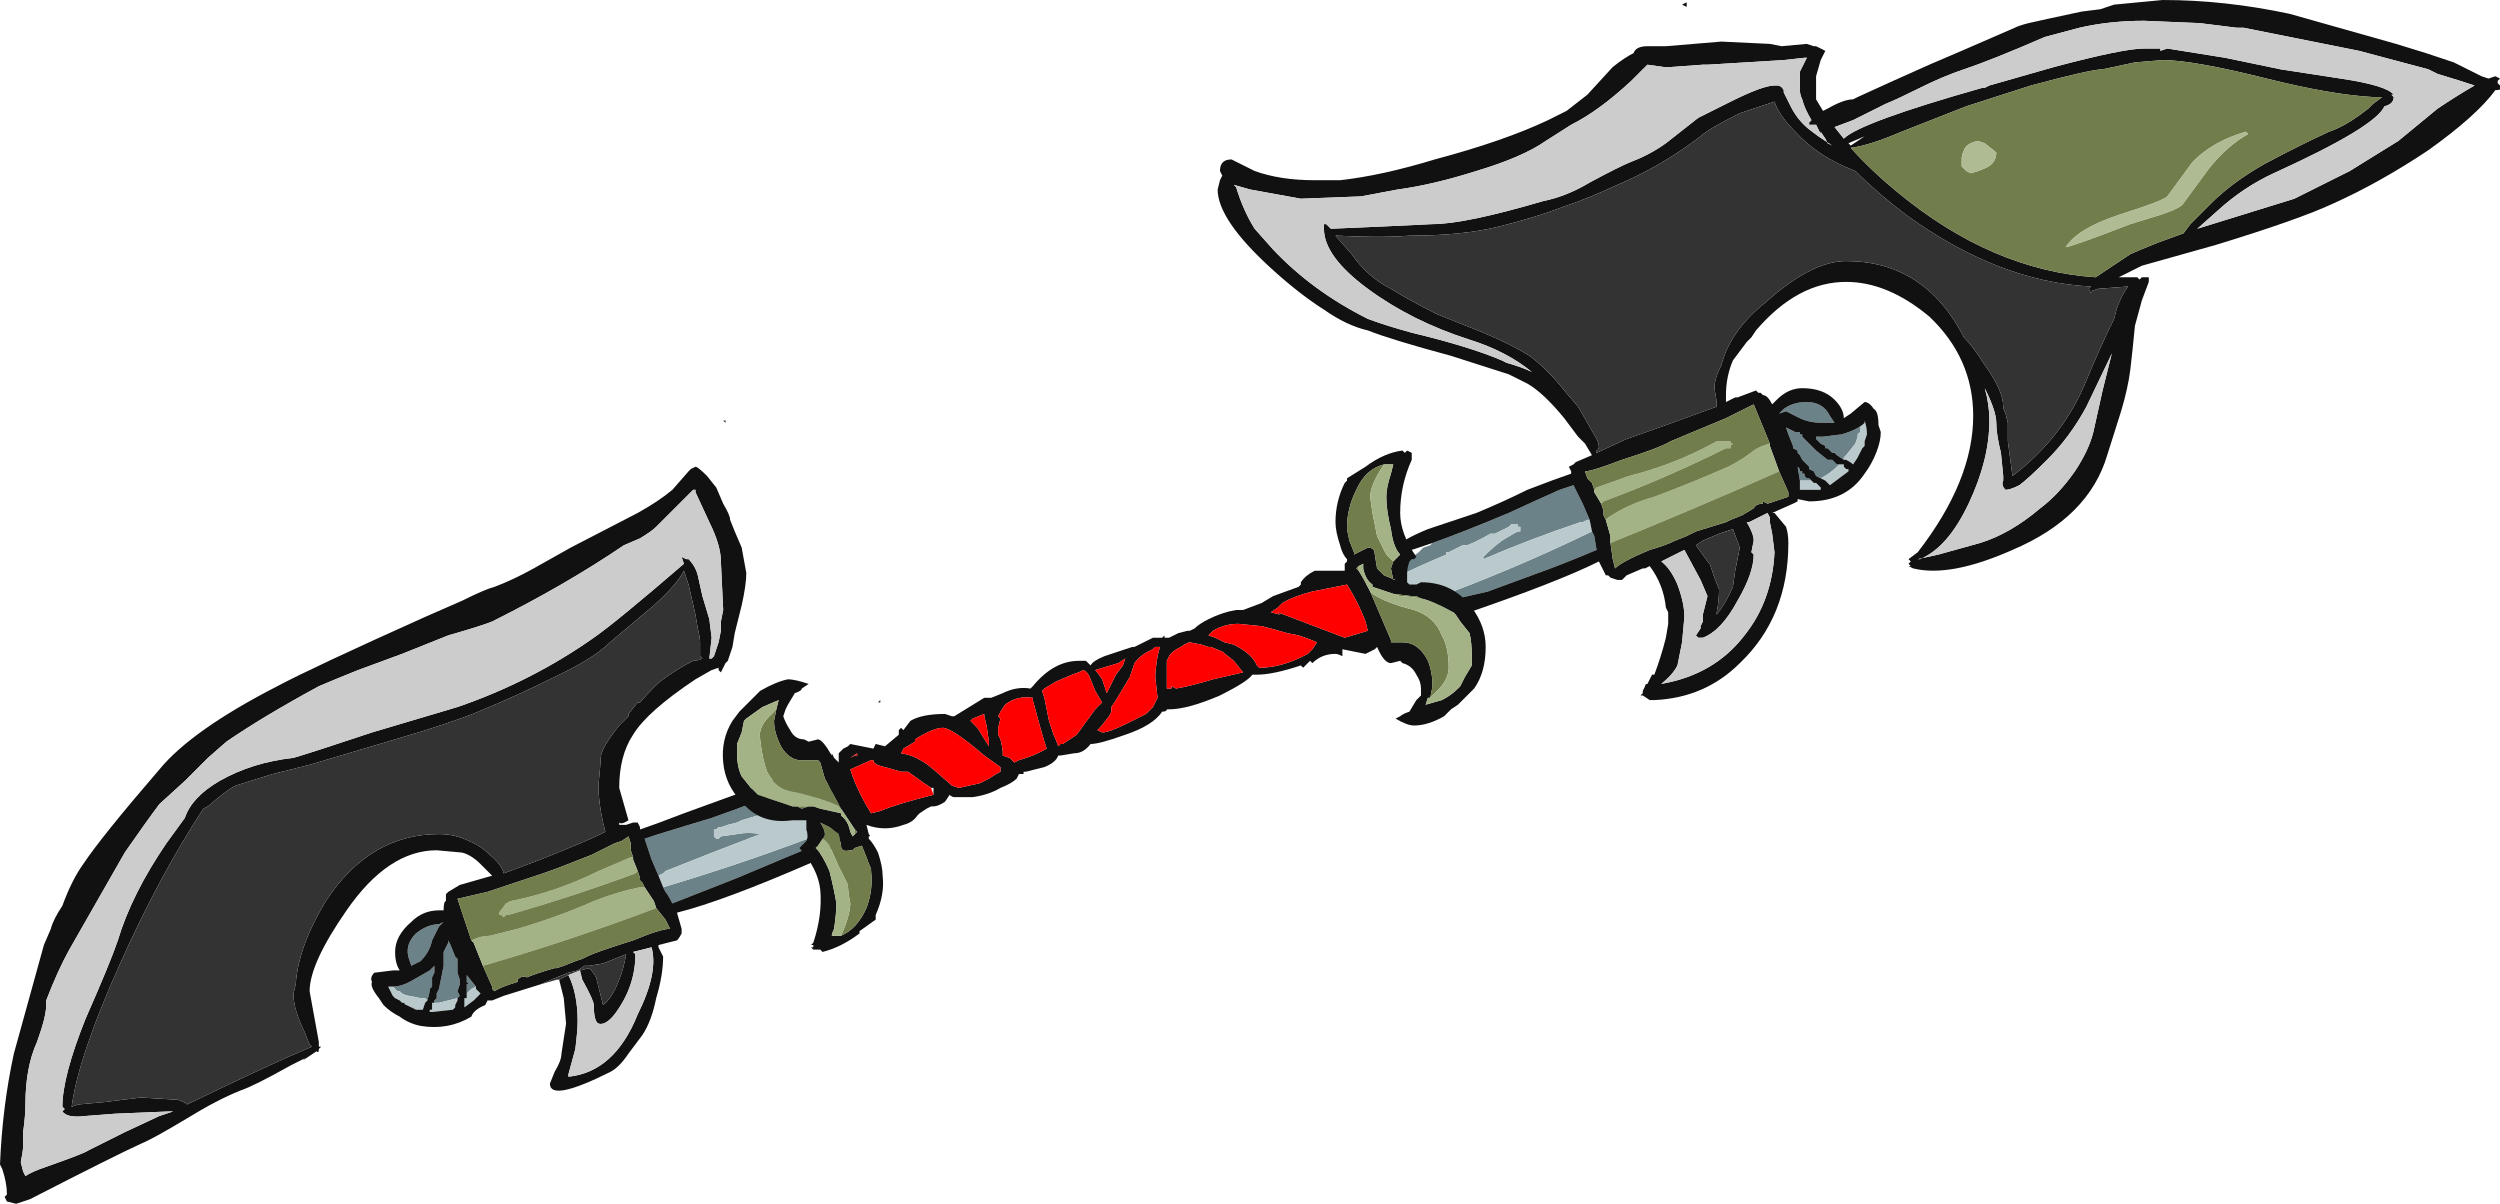 <?xml version="1.0" encoding="UTF-8" standalone="no"?>
<svg xmlns:ffdec="https://www.free-decompiler.com/flash" xmlns:xlink="http://www.w3.org/1999/xlink" ffdec:objectType="frame" height="182.35px" width="378.7px" xmlns="http://www.w3.org/2000/svg">
  <g transform="matrix(1.0, 0.0, 0.0, 1.0, 229.95, 80.85)">
    <use ffdec:characterId="457" height="26.05" transform="matrix(7.0, 0.0, 0.0, 7.0, -229.95, -80.85)" width="54.1" xlink:href="#shape0"/>
  </g>
  <defs>
    <g id="shape0" transform="matrix(1.0, 0.0, 0.0, 1.0, 32.85, 11.55)">
      <path d="M-1.3 1.65 L-1.75 1.85 -1.85 1.8 -1.95 1.8 -2.0 1.75 -2.0 1.7 -2.05 1.65 -2.1 1.65 -2.1 1.6 -2.15 1.55 -1.95 1.45 Q-0.15 0.8 1.6 -0.05 L1.65 0.05 1.7 0.35 Q1.0 0.65 0.3 0.9 L-0.65 1.25 -1.3 1.4 -1.35 1.45 -1.35 1.5 -1.3 1.65 M-2.45 1.3 L-2.5 1.25 -2.55 1.25 -2.55 1.2 -2.6 1.15 -2.55 1.2 -2.4 1.2 -2.4 1.25 -2.35 1.25 -2.45 1.3 M-2.65 0.95 L-2.65 0.85 -2.55 0.7 -2.4 0.6 -2.15 0.4 -2.05 0.3 -1.9 0.25 -1.85 0.2 Q-1.15 -0.05 -0.2 -0.45 0.45 -0.75 0.9 -0.95 L1.2 -1.05 1.4 -0.65 1.55 -0.3 1.5 -0.3 1.4 -0.25 1.35 -0.25 Q0.3 0.1 -0.75 0.55 L-0.75 0.5 Q-0.55 0.3 -0.35 0.15 L-0.1 0.0 0.0 -0.05 0.05 -0.05 0.05 -0.15 0.0 -0.15 0.0 -0.2 -0.15 -0.2 -0.2 -0.15 -0.5 0.0 -0.6 0.0 Q-0.85 0.15 -1.1 0.25 L-1.2 0.25 -1.5 0.4 -1.55 0.4 -1.55 0.45 Q-2.15 0.7 -2.65 0.95 M5.65 -2.6 L5.75 -2.7 Q5.95 -2.85 6.25 -2.85 6.6 -2.85 6.75 -2.55 L6.85 -2.4 6.6 -2.4 Q6.3 -2.4 6.1 -2.5 L5.8 -2.65 5.65 -2.6 M7.5 -2.4 L7.4 -2.35 7.4 -2.2 7.35 -2.15 7.35 -2.1 7.3 -1.95 7.1 -1.7 7.05 -1.65 7.05 -1.6 6.9 -1.7 6.85 -1.75 6.8 -1.75 6.7 -1.85 6.65 -1.85 6.65 -1.9 6.55 -1.95 6.45 -2.05 6.45 -2.1 6.6 -2.1 7.0 -2.15 Q7.35 -2.25 7.5 -2.4 M7.35 -1.65 L7.4 -1.7 7.4 -1.75 7.45 -1.85 7.5 -1.9 7.45 -1.85 7.35 -1.65 M6.55 -1.2 L6.45 -1.25 6.4 -1.35 6.3 -1.4 6.3 -1.45 6.15 -1.6 6.1 -1.7 6.05 -1.75 6.05 -1.8 5.95 -1.85 5.95 -1.9 5.85 -2.15 5.8 -2.3 6.0 -2.2 6.1 -2.2 6.1 -2.15 6.15 -2.15 6.15 -2.1 6.45 -1.8 6.7 -1.6 6.8 -1.6 6.9 -1.5 7.0 -1.5 6.95 -1.5 6.9 -1.45 Q6.75 -1.3 6.55 -1.2 M6.4 -1.1 L6.35 -1.15 6.1 -1.15 6.05 -1.45 6.1 -1.4 6.1 -1.35 6.15 -1.35 6.15 -1.3 6.2 -1.3 6.2 -1.25 6.25 -1.2 6.3 -1.2 6.4 -1.1 M-15.75 5.5 L-15.75 5.55 -15.55 5.45 -14.95 5.45 Q-14.85 5.45 -14.75 5.5 L-14.7 5.5 -14.65 5.55 -15.85 5.9 -15.9 5.9 -16.25 6.0 -16.3 6.05 -16.8 6.2 -16.9 6.25 -17.1 6.3 -17.25 6.35 -17.3 6.35 -17.35 6.4 -17.4 6.4 -17.4 6.55 -17.35 6.6 -17.3 6.6 -17.25 6.55 -16.9 6.5 Q-16.65 6.45 -16.4 6.5 -17.45 6.9 -18.45 7.3 L-18.5 7.35 -18.6 7.4 -18.75 7.05 -18.9 6.6 -18.6 6.5 -17.45 6.15 Q-16.45 5.8 -15.75 5.5 M-14.6 5.75 L-14.6 5.95 -14.7 6.0 -14.7 5.85 -14.65 5.85 -14.65 5.8 -14.6 5.8 -14.6 5.75 M-14.65 6.3 L-14.65 6.65 -14.7 6.7 -14.75 6.8 -15.2 6.95 Q-15.2 6.85 -15.25 6.8 L-15.3 6.75 -15.35 6.8 -15.95 7.05 -16.9 7.45 -18.3 8.0 Q-18.4 7.8 -18.45 7.75 L-18.5 7.65 Q-16.65 7.1 -14.85 6.4 L-14.65 6.3 M-18.2 8.2 L-18.2 8.2 M-23.45 10.15 L-23.45 10.1 -23.4 10.05 -23.4 9.95 -23.35 9.85 -23.25 9.35 -23.25 9.05 -23.15 8.85 -23.15 8.8 -23.1 8.9 -23.0 9.15 -22.95 9.2 -22.95 9.5 -22.9 9.65 -22.9 9.75 -22.95 9.9 -22.9 10.0 -22.95 10.05 -23.35 10.15 -23.45 10.15 M-22.75 9.95 L-22.75 9.75 -22.7 9.75 -22.75 9.7 -22.75 9.55 -22.55 9.8 -22.65 9.85 -22.75 9.95 M-23.35 8.5 L-23.5 8.8 Q-23.55 9.05 -23.75 9.25 -23.85 9.3 -23.95 9.35 L-24.0 9.2 Q-24.1 8.9 -23.85 8.65 -23.6 8.45 -23.35 8.45 L-23.25 8.4 -23.35 8.5 M-24.35 9.8 Q-24.15 9.8 -23.9 9.65 L-23.55 9.45 -23.45 9.35 -23.45 9.5 -23.5 9.6 -23.5 9.8 -23.55 9.85 -23.55 9.9 -23.6 10.1 -23.65 10.05 -23.75 10.05 -24.0 10.0 Q-24.05 10.0 -24.15 9.95 L-24.2 9.9 -24.25 9.9 -24.35 9.8 M-23.85 10.3 L-24.05 10.2 Q-24.1 10.2 -24.1 10.15 L-24.05 10.2 -23.95 10.25 -23.9 10.25 -23.85 10.3 M1.75 0.6 L1.75 0.6" fill="#6b8288" fill-rule="evenodd" stroke="none"/>
      <path d="M-2.15 1.55 L-2.15 1.35 -2.35 1.35 -2.45 1.3 -2.35 1.25 -2.4 1.25 -2.4 1.2 -2.55 1.2 -2.6 1.15 -2.65 1.1 -2.65 0.95 Q-2.15 0.7 -1.55 0.45 L-1.55 0.4 -1.5 0.4 -1.2 0.25 -1.1 0.25 Q-0.85 0.15 -0.6 0.0 L-0.5 0.0 -0.2 -0.15 -0.15 -0.2 0.0 -0.2 0.0 -0.15 0.05 -0.15 0.05 -0.05 0.0 -0.05 -0.1 0.0 -0.35 0.15 Q-0.55 0.3 -0.75 0.5 L-0.75 0.55 Q0.3 0.1 1.35 -0.25 L1.4 -0.25 1.5 -0.3 1.55 -0.3 1.6 -0.05 Q-0.15 0.8 -1.95 1.45 L-2.15 1.55 M7.05 -1.6 L7.05 -1.65 7.1 -1.7 7.3 -1.95 7.35 -2.1 7.35 -2.15 7.4 -2.2 7.4 -2.35 7.5 -2.4 7.5 -2.45 Q7.55 -2.3 7.55 -2.15 L7.5 -2.0 7.5 -1.9 7.45 -1.85 7.4 -1.75 7.4 -1.7 7.35 -1.65 7.25 -1.5 Q7.2 -1.55 7.1 -1.6 L7.05 -1.6 M6.55 -1.2 Q6.75 -1.3 6.9 -1.45 L6.95 -1.5 7.0 -1.5 7.05 -1.5 7.05 -1.45 7.1 -1.4 7.15 -1.4 7.15 -1.35 Q6.95 -1.2 6.75 -1.05 L6.65 -1.15 6.55 -1.2 M6.4 -1.1 L6.45 -1.1 6.55 -1.0 6.55 -0.95 6.1 -0.95 6.1 -1.15 6.35 -1.15 6.4 -1.1 M-14.65 5.55 L-14.65 5.6 -14.6 5.65 -14.6 5.75 -14.6 5.8 -14.65 5.8 -14.65 5.85 -14.7 5.85 -14.7 6.0 -14.6 5.95 -14.65 6.05 -14.7 6.1 -14.75 6.2 -14.65 6.3 -14.85 6.4 Q-16.65 7.1 -18.5 7.65 L-18.6 7.4 -18.5 7.35 -18.45 7.3 Q-17.45 6.9 -16.4 6.5 -16.65 6.45 -16.9 6.5 L-17.25 6.55 -17.3 6.6 -17.35 6.6 -17.4 6.55 -17.4 6.4 -17.35 6.4 -17.3 6.35 -17.25 6.35 -17.1 6.3 -16.9 6.25 -16.8 6.2 -16.3 6.05 -16.25 6.0 -15.9 5.9 -15.85 5.9 -14.65 5.55 M-22.95 10.05 L-22.95 10.1 -23.0 10.2 -23.0 10.25 -23.05 10.3 -23.5 10.35 -23.55 10.35 -23.55 10.3 -23.5 10.3 -23.5 10.15 -23.45 10.15 -23.35 10.15 -22.95 10.05 M-22.55 9.8 L-22.55 9.85 -22.45 9.95 -22.6 10.1 -22.8 10.25 -22.8 10.05 -22.75 10.05 -22.75 9.95 -22.65 9.85 -22.55 9.8 M-23.6 10.1 L-23.65 10.15 -23.7 10.3 -23.85 10.3 -23.9 10.25 -23.95 10.25 -24.05 10.2 -24.1 10.15 -24.15 10.15 -24.2 10.1 -24.3 10.05 -24.35 10.0 -24.45 9.8 -24.35 9.8 -24.25 9.9 -24.2 9.9 -24.15 9.95 Q-24.05 10.0 -24.0 10.0 L-23.75 10.05 -23.65 10.05 -23.6 10.1" fill="#bacacc" fill-rule="evenodd" stroke="none"/>
      <path d="M-1.85 0.2 L-2.3 0.35 Q-2.4 0.35 -2.45 0.3 L-2.5 0.3 -2.55 0.25 Q-2.55 0.15 -1.95 -0.1 L-0.9 -0.45 Q-0.3 -0.7 0.2 -0.95 0.85 -1.2 1.15 -1.3 L1.15 -1.35 1.1 -1.45 1.2 -1.5 1.25 -1.55 1.6 -1.7 1.45 -1.95 1.3 -2.1 1.0 -2.5 Q0.55 -3.05 0.2 -3.25 L-0.2 -3.45 -1.45 -3.85 Q-2.75 -4.2 -3.25 -4.4 -3.7 -4.5 -4.2 -4.85 -4.75 -5.2 -5.35 -5.75 -6.5 -6.8 -6.5 -7.45 L-6.45 -7.65 -6.4 -7.75 -6.45 -7.85 Q-6.45 -8.1 -6.2 -8.1 L-5.7 -7.85 Q-5.15 -7.65 -4.4 -7.65 L-3.85 -7.65 Q-2.95 -7.75 -1.8 -8.1 -0.3 -8.5 0.65 -8.95 0.85 -9.05 1.05 -9.15 L1.5 -9.5 2.05 -10.1 Q2.3 -10.3 2.5 -10.4 2.55 -10.55 2.8 -10.55 L3.2 -10.55 4.4 -10.65 5.45 -10.6 5.7 -10.55 6.25 -10.6 6.4 -10.55 6.45 -10.55 6.65 -10.45 6.55 -10.25 6.45 -9.9 6.45 -9.4 6.6 -9.15 6.7 -9.2 Q7.05 -9.4 7.25 -9.4 L7.35 -9.45 Q8.0 -9.75 8.9 -10.15 L9.6 -10.45 10.75 -10.95 Q10.85 -11.0 11.05 -11.05 L11.5 -11.15 12.2 -11.3 12.6 -11.35 12.9 -11.45 13.95 -11.55 Q15.3 -11.55 16.7 -11.25 L19.0 -10.6 19.65 -10.4 20.25 -10.2 20.85 -9.9 21.0 -9.85 21.15 -9.9 21.25 -9.85 21.2 -9.8 21.2 -9.75 21.25 -9.7 21.25 -9.65 Q21.3 -9.6 21.15 -9.6 20.75 -9.05 19.7 -8.3 18.65 -7.6 17.65 -7.15 16.9 -6.8 15.1 -6.25 L13.5 -5.8 13.0 -5.55 13.4 -5.55 13.45 -5.5 13.5 -5.55 13.65 -5.55 13.65 -5.45 13.5 -5.05 13.35 -4.5 13.3 -4.0 13.25 -3.55 Q13.2 -3.15 13.05 -2.65 L12.75 -1.7 Q12.35 -0.35 10.7 0.35 9.35 0.95 8.55 0.75 L8.45 0.7 8.5 0.7 8.45 0.65 8.5 0.6 8.45 0.55 8.65 0.4 Q9.85 -1.15 9.85 -2.55 9.85 -3.8 8.9 -4.7 8.0 -5.45 7.1 -5.45 6.05 -5.45 5.15 -4.4 L5.05 -4.25 4.95 -4.15 4.65 -3.75 Q4.5 -3.4 4.5 -3.0 L4.5 -2.85 4.7 -2.95 4.75 -2.95 5.15 -3.1 5.2 -3.05 5.25 -3.05 5.3 -3.0 Q5.4 -3.0 5.5 -2.8 L5.6 -2.9 Q5.85 -3.15 6.15 -3.15 6.6 -3.15 6.85 -2.9 7.05 -2.7 7.05 -2.5 L7.2 -2.6 7.5 -2.85 Q7.6 -2.85 7.7 -2.7 7.8 -2.65 7.8 -2.35 L7.85 -2.2 Q7.85 -2.0 7.75 -1.75 7.65 -1.5 7.5 -1.3 7.1 -0.7 6.3 -0.7 L6.05 -0.75 6.05 -0.7 5.95 -0.65 5.5 -0.45 5.55 -0.45 5.8 -0.15 Q5.85 0.0 5.85 0.2 5.85 1.8 4.8 2.8 4.05 3.55 2.95 3.6 L2.85 3.6 2.7 3.5 2.65 3.5 2.7 3.45 2.7 3.4 2.75 3.3 Q2.75 3.25 2.8 3.25 L2.9 3.05 2.95 3.05 Q3.1 2.65 3.2 2.25 L3.25 1.95 3.25 1.7 3.2 1.6 Q3.15 1.1 2.85 0.7 L2.75 0.75 2.7 0.75 2.35 0.9 Q2.3 0.95 2.25 1.0 L2.15 1.0 2.0 0.95 1.95 0.9 1.9 0.9 1.75 0.6 Q0.85 1.05 -1.2 1.75 L-1.3 1.65 -1.35 1.5 -1.35 1.45 -1.3 1.4 -0.65 1.25 0.3 0.9 Q1.0 0.65 1.7 0.35 L1.65 0.05 1.6 -0.05 1.55 -0.3 1.4 -0.65 1.2 -1.05 0.9 -0.95 Q0.45 -0.75 -0.2 -0.45 -1.15 -0.05 -1.85 0.2 M7.25 -8.95 L6.85 -8.8 7.05 -8.55 Q7.4 -8.9 10.05 -9.65 L10.1 -9.65 10.2 -9.7 11.6 -10.1 Q13.1 -10.5 13.55 -10.5 L13.9 -10.5 13.9 -10.45 14.05 -10.5 15.3 -10.3 16.5 -10.05 17.8 -9.85 Q18.8 -9.7 18.95 -9.5 L18.9 -9.5 18.95 -9.45 Q18.95 -9.3 18.75 -9.25 18.55 -8.8 16.35 -7.8 15.7 -7.5 15.15 -7.0 L14.7 -6.6 16.8 -7.25 18.0 -7.85 19.05 -8.5 19.9 -9.2 Q20.35 -9.5 20.7 -9.7 20.4 -9.8 19.9 -9.95 L19.7 -10.05 18.2 -10.45 15.7 -10.95 15.55 -10.95 14.75 -11.05 13.55 -11.1 Q12.8 -11.1 12.15 -10.95 L11.4 -10.75 Q10.25 -10.25 9.65 -10.05 9.2 -9.9 8.7 -9.65 8.2 -9.4 7.95 -9.3 L7.25 -8.95 M6.2 -10.3 L5.75 -10.25 4.1 -10.15 4.0 -10.15 3.3 -10.1 3.15 -10.1 2.8 -10.15 2.45 -9.8 Q1.75 -9.15 1.15 -8.85 L0.6 -8.5 Q0.1 -8.15 -0.9 -7.85 -1.85 -7.55 -2.6 -7.45 L-3.4 -7.3 -4.7 -7.25 -5.8 -7.45 -6.15 -7.55 -6.1 -7.5 Q-5.95 -7.0 -5.7 -6.6 L-5.3 -6.15 Q-4.45 -5.25 -3.25 -4.65 -2.85 -4.5 -2.3 -4.35 -1.05 -4.05 -0.35 -3.75 L-0.25 -3.7 Q0.1 -3.6 0.3 -3.5 -0.25 -3.95 -1.05 -4.2 -2.3 -4.6 -3.25 -5.3 -4.2 -6.0 -4.2 -6.6 L-4.2 -6.7 -4.15 -6.7 -4.05 -6.6 -2.9 -6.65 -1.85 -6.7 Q-1.15 -6.7 0.55 -7.2 1.05 -7.3 1.55 -7.6 2.2 -7.95 2.45 -8.05 2.85 -8.2 3.2 -8.45 L3.9 -9.0 4.6 -9.35 Q5.3 -9.7 5.55 -9.7 L5.6 -9.7 Q5.7 -9.7 5.75 -9.6 L5.75 -9.55 5.9 -9.25 Q6.05 -8.95 6.3 -8.75 L6.5 -8.6 6.8 -8.4 6.7 -8.45 6.65 -8.55 6.55 -8.7 6.55 -8.65 6.45 -8.85 6.3 -8.85 6.3 -8.9 6.35 -8.95 Q6.2 -9.2 6.15 -9.4 6.1 -9.5 6.1 -9.6 L6.1 -10.0 6.25 -10.3 6.2 -10.3 M7.2 -8.4 L7.5 -8.6 7.15 -8.45 7.2 -8.4 M8.2 -7.4 Q10.25 -5.7 12.5 -5.55 L13.25 -6.05 Q13.35 -6.1 13.85 -6.3 L14.4 -6.5 14.55 -6.7 15.0 -7.15 Q15.45 -7.6 16.15 -8.0 16.9 -8.4 17.55 -8.7 17.85 -8.8 18.2 -9.05 L18.4 -9.2 18.5 -9.3 18.7 -9.45 18.5 -9.45 Q17.6 -9.5 16.2 -9.85 14.6 -10.25 13.95 -10.25 L13.35 -10.2 12.65 -10.05 Q12.4 -10.05 11.1 -9.7 L9.7 -9.25 Q8.55 -8.8 8.3 -8.7 7.6 -8.4 7.2 -8.35 7.65 -7.85 8.2 -7.4 M6.0 -8.7 Q5.65 -9.05 5.55 -9.35 L4.8 -9.1 Q4.1 -8.75 3.95 -8.6 3.1 -7.95 2.15 -7.55 1.5 -7.25 1.05 -7.1 0.4 -6.85 -0.4 -6.65 -1.2 -6.45 -2.35 -6.45 -3.0 -6.4 -3.9 -6.45 L-3.95 -6.45 -3.6 -6.05 Q-3.25 -5.55 -2.75 -5.3 -2.35 -5.05 -1.75 -4.75 L-0.75 -4.35 Q-0.15 -4.1 0.25 -3.85 0.65 -3.55 1.0 -3.1 L1.3 -2.75 1.7 -2.05 Q1.8 -1.85 1.7 -1.8 L1.7 -1.75 2.35 -2.05 3.2 -2.35 4.3 -2.75 4.3 -2.85 4.25 -3.15 Q4.25 -3.35 4.4 -3.65 4.6 -4.4 5.35 -5.0 6.35 -5.9 7.1 -5.9 8.8 -5.9 9.65 -4.25 9.85 -4.05 10.1 -3.65 10.5 -3.1 10.5 -2.75 10.5 -2.7 10.55 -2.6 L10.6 -2.4 10.6 -2.0 10.7 -1.25 Q11.75 -2.05 12.25 -3.2 12.6 -4.05 12.9 -4.65 L12.95 -4.85 Q13.05 -5.15 13.2 -5.35 L12.55 -5.3 12.4 -5.25 12.4 -5.2 12.35 -5.3 12.4 -5.35 Q10.4 -5.45 8.4 -6.9 7.8 -7.35 7.3 -7.85 6.5 -8.15 6.0 -8.7 M3.65 -11.5 L3.65 -11.4 3.55 -11.45 3.65 -11.5 M1.65 -0.95 L1.65 -0.9 1.8 -0.65 1.85 -0.5 1.85 -0.4 1.9 -0.3 2.0 0.05 2.0 0.2 2.05 0.55 2.1 0.75 Q2.25 0.6 2.85 0.35 3.2 0.25 3.4 0.15 L3.65 0.05 3.85 -0.05 4.5 -0.25 4.6 -0.3 4.85 -0.4 5.1 -0.55 Q5.15 -0.65 5.3 -0.65 L5.3 -0.7 5.4 -0.65 5.85 -0.8 5.85 -0.9 5.65 -1.35 5.45 -1.9 5.45 -1.95 5.1 -2.8 4.5 -2.5 3.3 -2.0 Q3.05 -1.85 2.25 -1.6 1.6 -1.35 1.45 -1.35 L1.5 -1.2 1.6 -1.1 1.65 -0.95 M5.65 -2.6 L5.8 -2.65 6.1 -2.5 Q6.3 -2.4 6.6 -2.4 L6.85 -2.4 6.75 -2.55 Q6.6 -2.85 6.25 -2.85 5.95 -2.85 5.75 -2.7 L5.65 -2.6 M4.65 -0.1 L4.35 0.0 4.0 0.15 3.85 0.25 4.1 0.6 4.15 0.65 4.25 0.95 4.35 1.2 Q4.35 1.45 4.3 1.7 L4.3 1.75 Q4.5 1.5 4.65 1.15 L4.7 0.8 4.8 0.3 4.65 -0.1 M4.95 -0.25 Q5.1 0.0 5.1 0.15 L5.05 0.4 5.1 0.45 Q5.1 0.85 4.75 1.45 4.4 2.1 4.0 2.25 L3.9 2.25 3.85 2.2 3.95 2.05 3.95 2.0 4.0 1.9 4.0 1.75 4.1 1.35 3.95 1.0 3.6 0.35 3.1 0.6 Q3.3 0.75 3.45 1.1 3.6 1.5 3.6 1.8 L3.55 2.35 3.45 2.85 Q3.35 3.05 3.1 3.25 4.25 3.05 4.9 2.2 5.5 1.45 5.55 0.4 L5.5 0.0 5.45 -0.25 5.45 -0.35 5.4 -0.45 5.0 -0.25 4.95 -0.25 M7.05 -1.6 L7.1 -1.6 Q7.2 -1.55 7.25 -1.5 L7.35 -1.65 7.45 -1.85 7.5 -1.9 7.5 -2.0 7.55 -2.15 Q7.55 -2.3 7.5 -2.45 L7.5 -2.4 Q7.35 -2.25 7.0 -2.15 L6.6 -2.1 6.45 -2.1 6.45 -2.05 6.55 -1.95 6.65 -1.9 6.65 -1.85 6.7 -1.85 6.8 -1.75 6.85 -1.75 6.9 -1.7 7.05 -1.6 M7.0 -1.5 L6.9 -1.5 6.8 -1.6 6.7 -1.6 6.45 -1.8 6.15 -2.1 6.15 -2.15 6.1 -2.15 6.1 -2.2 6.0 -2.2 5.8 -2.3 5.85 -2.15 5.95 -1.9 5.95 -1.85 6.05 -1.8 6.05 -1.75 6.1 -1.7 6.15 -1.6 6.3 -1.45 6.3 -1.4 6.4 -1.35 6.45 -1.25 6.55 -1.2 6.65 -1.15 6.75 -1.05 Q6.95 -1.2 7.15 -1.35 L7.15 -1.4 7.1 -1.4 7.05 -1.45 7.05 -1.5 7.0 -1.5 M6.1 -1.15 L6.1 -0.95 6.55 -0.95 6.55 -1.0 6.45 -1.1 6.4 -1.1 6.3 -1.2 6.25 -1.2 6.2 -1.25 6.2 -1.3 6.15 -1.3 6.15 -1.35 6.1 -1.35 6.1 -1.4 6.05 -1.45 6.1 -1.15 M10.5 -1.25 L10.45 -1.75 Q10.35 -2.15 10.35 -2.4 10.35 -2.65 10.1 -3.15 10.2 -2.8 10.2 -2.45 10.2 -1.6 9.75 -0.65 9.3 0.3 8.7 0.55 L8.65 0.55 9.1 0.45 10.0 0.2 Q10.65 0.0 11.3 -0.55 11.7 -0.85 12.05 -1.35 12.35 -1.8 12.45 -2.2 L12.65 -3.1 12.85 -3.9 12.3 -2.75 Q11.95 -2.1 11.45 -1.6 11.05 -1.2 10.85 -1.05 10.65 -0.95 10.55 -0.95 10.45 -1.05 10.5 -1.15 L10.5 -1.25 M-21.15 9.75 L-21.95 10.0 -22.2 10.1 -22.3 10.1 -22.35 10.2 Q-22.6 10.3 -22.65 10.45 -23.15 10.75 -23.75 10.65 -24.0 10.6 -24.2 10.45 -24.4 10.35 -24.55 10.2 L-24.65 10.05 Q-24.85 9.8 -24.8 9.7 -24.85 9.6 -24.75 9.5 L-24.35 9.45 -24.2 9.45 Q-24.3 9.3 -24.3 9.05 -24.3 8.7 -23.95 8.4 -23.7 8.15 -23.35 8.15 L-23.25 8.15 Q-23.25 7.95 -23.2 7.95 L-23.2 7.8 -23.15 7.75 -22.9 7.6 -22.2 7.4 -22.45 7.15 Q-22.65 6.95 -22.85 6.9 L-23.4 6.85 Q-24.45 6.85 -25.35 8.15 -26.15 9.3 -26.15 9.9 L-25.95 11.0 -25.95 11.1 -25.9 11.1 -25.95 11.15 Q-25.95 11.25 -26.0 11.2 L-26.3 11.4 -26.25 11.35 -26.55 11.5 Q-27.35 11.95 -27.65 12.05 -28.15 12.25 -28.8 12.65 -29.55 13.1 -29.8 13.2 -30.35 13.45 -32.2 14.4 L-32.5 14.5 -32.7 14.45 -32.75 14.35 -32.7 14.3 Q-32.7 14.05 -32.8 13.75 L-32.85 13.65 Q-32.8 12.4 -32.55 11.25 L-31.9 8.9 -31.75 8.55 Q-31.7 8.35 -31.5 8.05 -31.3 7.5 -31.05 7.15 -30.65 6.55 -29.4 5.1 -28.7 4.25 -26.85 3.3 -26.1 2.9 -23.65 1.8 L-22.85 1.45 Q-22.35 1.2 -22.15 1.15 -21.75 1.0 -21.3 0.75 L-20.5 0.3 -19.05 -0.45 Q-18.6 -0.7 -18.3 -0.95 L-17.95 -1.35 -17.9 -1.4 -17.8 -1.45 Q-17.75 -1.45 -17.55 -1.25 L-17.35 -1.0 -17.2 -0.65 Q-17.05 -0.4 -17.05 -0.3 L-16.95 -0.05 -16.8 0.3 -16.7 0.85 Q-16.7 1.1 -16.8 1.55 L-16.95 2.15 -17.0 2.45 -17.1 2.75 -17.15 2.8 -17.25 3.0 -17.3 2.95 -17.3 2.9 -17.45 2.95 -17.8 3.15 Q-18.85 3.85 -19.15 4.35 -19.45 4.8 -19.45 5.5 L-19.25 6.2 Q-19.4 6.3 -19.45 6.25 L-19.45 6.3 -19.3 6.3 -19.15 6.25 -19.05 6.25 -19.0 6.35 -19.0 6.4 Q-18.7 6.3 -18.05 6.05 L-16.95 5.65 -15.9 5.25 Q-15.3 5.05 -15.25 5.1 L-15.2 5.15 -15.25 5.2 -15.3 5.35 -15.75 5.5 Q-16.45 5.8 -17.45 6.15 L-18.6 6.5 -18.9 6.6 -18.75 7.05 -18.6 7.4 -18.5 7.65 -18.45 7.75 Q-18.4 7.8 -18.3 8.0 L-16.9 7.45 -15.95 7.05 -15.35 6.8 -15.3 6.75 -15.25 6.8 Q-15.2 6.85 -15.2 6.95 L-15.25 7.1 Q-17.2 7.95 -18.2 8.2 L-18.1 8.55 -18.1 8.65 Q-18.15 8.75 -18.2 8.8 L-18.6 8.9 -18.6 8.95 -18.5 9.15 Q-18.5 9.55 -18.65 10.05 -18.75 10.55 -18.95 10.85 L-19.25 11.25 Q-19.45 11.55 -19.65 11.65 -20.95 12.3 -20.95 11.9 L-20.85 11.65 Q-20.7 11.4 -20.7 11.25 L-20.6 10.6 -20.65 10.05 -20.75 9.65 -20.55 9.55 Q-20.35 9.95 -20.35 10.55 -20.35 10.75 -20.4 11.15 L-20.55 11.7 -20.55 11.75 Q-19.55 11.65 -19.05 10.4 -18.6 9.5 -18.75 8.95 L-19.15 9.05 -19.1 9.1 Q-19.1 9.8 -19.55 10.4 -19.75 10.65 -19.9 10.6 -20.0 10.55 -20.0 10.2 -20.0 10.1 -20.25 9.65 L-20.3 9.45 -20.1 9.4 Q-20.0 9.5 -19.95 9.6 -19.9 9.8 -19.8 10.2 -19.6 10.05 -19.45 9.65 -19.35 9.4 -19.3 9.1 L-19.8 9.3 -20.1 9.35 -20.2 9.35 -20.35 9.45 -20.55 9.5 -20.8 9.6 -21.15 9.75 M-17.85 -0.95 Q-18.15 -0.65 -18.65 -0.15 -18.75 -0.05 -19.0 0.1 L-19.35 0.25 Q-20.6 1.1 -22.2 1.9 -22.45 2.0 -23.15 2.2 L-24.15 2.6 -25.1 2.95 Q-25.6 3.15 -25.95 3.3 -27.15 3.95 -27.95 4.5 L-28.35 4.85 -28.85 5.35 -29.4 5.85 Q-29.7 6.25 -30.15 6.9 L-31.35 9.0 Q-31.6 9.45 -31.85 10.1 L-31.85 10.2 Q-31.85 10.45 -32.05 11.0 -32.3 11.55 -32.3 12.35 -32.3 12.6 -32.35 12.95 L-32.35 13.25 Q-32.35 13.35 -32.4 13.6 L-32.35 13.8 -32.3 13.9 Q-32.15 13.8 -31.85 13.7 -31.0 13.4 -30.95 13.35 L-30.15 12.95 -29.4 12.6 -29.1 12.5 -29.15 12.5 -30.35 12.55 -31.0 12.6 Q-31.4 12.65 -31.5 12.5 L-31.45 12.45 -31.5 12.4 Q-31.5 11.75 -31.0 10.5 -30.45 9.25 -30.3 8.8 -30.0 7.8 -29.25 6.7 L-28.85 6.15 Q-28.7 5.7 -28.1 5.35 -27.4 4.95 -26.5 4.85 -26.15 4.75 -24.8 4.3 L-22.95 3.75 Q-21.35 3.2 -20.0 2.25 -19.5 1.9 -18.05 0.65 L-18.1 0.5 -18.0 0.55 -17.95 0.55 Q-17.8 0.7 -17.75 0.9 L-17.65 1.35 -17.5 1.85 -17.45 2.25 -17.5 2.7 -17.45 2.7 -17.4 2.65 -17.3 2.35 -17.25 2.1 -17.25 1.9 -17.2 1.65 -17.25 0.6 Q-17.25 0.25 -17.5 -0.25 L-17.8 -0.9 -17.8 -0.95 -17.85 -0.95 M-17.15 -2.4 L-17.2 -2.45 -17.15 -2.45 -17.15 -2.4 M-17.95 1.1 L-18.05 0.8 Q-18.2 1.1 -18.7 1.55 L-19.65 2.35 Q-20.0 2.7 -20.85 3.1 -21.65 3.5 -22.5 3.85 -23.1 4.1 -24.3 4.45 L-26.15 5.0 -26.95 5.2 Q-27.6 5.4 -27.75 5.45 -27.95 5.55 -28.35 5.9 L-28.45 5.95 Q-29.4 7.4 -30.25 9.3 -31.15 11.3 -31.3 12.4 L-31.15 12.35 -30.6 12.3 -29.8 12.2 -29.0 12.25 Q-28.85 12.3 -28.8 12.35 -27.05 11.5 -26.1 11.1 L-26.15 11.05 Q-26.2 10.95 -26.25 10.8 -26.5 10.3 -26.5 9.95 L-26.45 9.75 Q-26.4 8.95 -25.8 7.95 -24.85 6.5 -23.35 6.5 -23.0 6.5 -22.7 6.65 -22.45 6.75 -22.25 6.95 -22.0 7.15 -21.95 7.35 L-21.15 7.05 Q-20.15 6.65 -19.85 6.5 L-19.75 6.45 -19.8 6.25 Q-19.9 5.8 -19.9 5.45 -19.85 4.95 -19.85 4.85 -19.85 4.65 -19.45 4.15 L-19.25 3.95 -19.25 3.9 -19.05 3.65 -19.0 3.65 Q-18.65 3.25 -18.5 3.15 -18.15 2.9 -17.85 2.75 -17.75 2.75 -17.65 2.7 L-17.7 2.65 -17.7 2.35 Q-17.7 2.25 -17.75 2.05 L-17.8 1.75 -17.95 1.1 M-19.15 7.0 L-19.2 6.85 -19.2 6.7 -19.25 6.55 -19.4 6.65 -19.55 6.7 -20.05 6.95 Q-20.8 7.25 -21.1 7.35 L-22.3 7.75 -22.95 7.9 -22.65 8.8 -22.6 8.85 -22.4 9.35 -22.2 9.8 -22.2 9.85 -22.15 9.9 Q-22.0 9.8 -21.65 9.7 L-21.65 9.65 Q-21.55 9.55 -21.45 9.6 -21.2 9.5 -20.85 9.4 L-20.8 9.4 -20.65 9.35 -20.4 9.25 -20.25 9.2 -20.15 9.15 Q-19.95 9.05 -19.15 8.8 -18.55 8.55 -18.35 8.55 L-18.45 8.35 -18.65 8.1 -18.7 7.95 -18.9 7.65 -18.95 7.55 -19.0 7.5 -19.0 7.45 -19.05 7.3 -19.15 7.05 -19.15 7.0 M-18.2 8.2 L-18.2 8.2 M-22.95 10.05 L-22.9 10.0 -22.95 9.9 -22.9 9.75 -22.9 9.65 -22.95 9.5 -22.95 9.2 -23.0 9.15 -23.1 8.9 -23.15 8.8 -23.15 8.85 -23.25 9.05 -23.25 9.35 -23.35 9.85 -23.4 9.95 -23.4 10.05 -23.45 10.1 -23.45 10.15 -23.5 10.15 -23.5 10.3 -23.55 10.3 -23.55 10.35 -23.5 10.35 -23.05 10.3 -23.0 10.25 -23.0 10.2 -22.95 10.1 -22.95 10.05 M-22.55 9.8 L-22.75 9.55 -22.75 9.7 -22.7 9.75 -22.75 9.75 -22.75 9.95 -22.75 10.05 -22.8 10.05 -22.8 10.25 -22.6 10.1 -22.45 9.95 -22.55 9.85 -22.55 9.8 M-23.6 10.1 L-23.55 9.9 -23.55 9.85 -23.5 9.8 -23.5 9.6 -23.45 9.5 -23.45 9.35 -23.55 9.45 -23.9 9.65 Q-24.15 9.8 -24.35 9.8 L-24.45 9.8 -24.35 10.0 -24.3 10.05 -24.2 10.1 -24.15 10.15 -24.1 10.15 Q-24.1 10.2 -24.05 10.2 L-23.85 10.3 -23.7 10.3 -23.65 10.15 -23.6 10.1 M-23.35 8.5 L-23.25 8.4 -23.35 8.45 Q-23.6 8.45 -23.85 8.65 -24.1 8.9 -24.0 9.2 L-23.95 9.35 Q-23.85 9.3 -23.75 9.25 -23.55 9.05 -23.5 8.8 L-23.35 8.5 M1.75 0.6 L1.75 0.6" fill="#111111" fill-rule="evenodd" stroke="none"/>
      <path d="M1.8 -0.65 L1.65 -0.9 1.65 -0.95 1.7 -1.0 2.4 -1.25 Q3.4 -1.5 4.3 -2.0 L4.6 -2.0 4.6 -1.95 4.65 -1.95 4.6 -1.9 4.6 -1.85 4.5 -1.85 Q3.2 -1.2 1.85 -0.7 L1.8 -0.65 M5.45 -1.95 L5.45 -1.9 5.65 -1.35 Q3.85 -0.55 2.0 0.2 L2.0 0.05 1.9 -0.3 1.95 -0.35 Q2.4 -0.65 2.95 -0.8 3.75 -1.1 4.55 -1.45 4.85 -1.6 5.1 -1.8 5.25 -1.9 5.45 -1.95 M-19.15 7.0 L-19.15 7.05 -19.05 7.3 -19.1 7.35 Q-20.45 7.85 -21.85 8.25 L-21.9 8.25 -21.95 8.3 -22.0 8.25 -22.05 8.25 -22.05 8.2 -21.9 8.0 -21.8 7.95 Q-20.8 7.75 -19.9 7.3 -19.55 7.15 -19.2 7.0 L-19.15 7.0 M-18.9 7.65 L-18.7 7.95 -18.65 8.1 Q-20.5 8.8 -22.4 9.35 L-22.6 8.85 -22.65 8.8 Q-22.45 8.7 -22.25 8.7 L-21.65 8.55 Q-20.8 8.3 -20.0 7.95 -19.5 7.75 -19.0 7.65 L-18.9 7.65" fill="#a4b385" fill-rule="evenodd" stroke="none"/>
      <path d="M8.2 -7.4 Q7.65 -7.85 7.2 -8.35 7.6 -8.4 8.3 -8.7 8.55 -8.8 9.7 -9.25 L11.1 -9.7 Q12.4 -10.05 12.65 -10.05 L13.35 -10.2 13.95 -10.25 Q14.6 -10.25 16.2 -9.85 17.6 -9.5 18.5 -9.45 L18.7 -9.45 18.5 -9.3 18.4 -9.2 18.2 -9.05 Q17.85 -8.8 17.55 -8.7 16.9 -8.4 16.15 -8.0 15.45 -7.6 15.0 -7.15 L14.55 -6.7 14.4 -6.5 13.85 -6.3 Q13.35 -6.1 13.25 -6.05 L12.5 -5.55 Q10.25 -5.7 8.2 -7.4 M9.7 -7.85 L9.8 -7.8 Q10.15 -7.9 10.25 -8.0 10.35 -8.1 10.35 -8.25 L10.1 -8.45 9.95 -8.5 Q9.7 -8.45 9.65 -8.3 9.6 -8.2 9.6 -8.1 9.6 -8.0 9.6 -7.95 L9.7 -7.85 M1.8 -0.65 L1.85 -0.7 Q3.2 -1.2 4.5 -1.85 L4.6 -1.85 4.6 -1.9 4.65 -1.95 4.6 -1.95 4.6 -2.0 4.3 -2.0 Q3.4 -1.5 2.4 -1.25 L1.7 -1.0 1.65 -0.95 1.6 -1.1 1.5 -1.2 1.45 -1.35 Q1.6 -1.35 2.25 -1.6 3.05 -1.85 3.3 -2.0 L4.5 -2.5 5.1 -2.8 5.45 -1.95 Q5.25 -1.9 5.1 -1.8 4.85 -1.6 4.55 -1.45 3.75 -1.1 2.95 -0.8 2.4 -0.65 1.95 -0.35 L1.9 -0.3 1.85 -0.4 1.85 -0.5 1.8 -0.65 M5.65 -1.35 L5.85 -0.9 5.85 -0.8 5.4 -0.65 5.3 -0.7 5.3 -0.65 Q5.15 -0.65 5.1 -0.55 L4.85 -0.4 4.6 -0.3 4.5 -0.25 3.85 -0.05 3.65 0.05 3.4 0.15 Q3.2 0.25 2.85 0.35 2.25 0.6 2.1 0.75 L2.05 0.55 2.0 0.2 Q3.85 -0.55 5.65 -1.35 M15.75 -8.7 Q15.05 -8.5 14.6 -8.05 L14.05 -7.3 Q13.95 -7.2 13.0 -6.9 12.1 -6.6 11.85 -6.2 11.95 -6.2 13.25 -6.7 L13.9 -6.9 Q14.35 -7.05 14.4 -7.15 L14.95 -7.9 Q15.35 -8.4 15.8 -8.65 L15.75 -8.7 M-22.65 8.8 L-22.95 7.9 -22.3 7.75 -21.1 7.35 Q-20.8 7.25 -20.05 6.95 L-19.55 6.7 -19.4 6.65 -19.25 6.55 -19.2 6.7 -19.2 6.85 -19.15 7.0 -19.2 7.0 Q-19.55 7.15 -19.9 7.3 -20.8 7.75 -21.8 7.95 L-21.9 8.0 -22.05 8.2 -22.05 8.25 -22.0 8.25 -21.95 8.3 -21.9 8.25 -21.85 8.25 Q-20.45 7.85 -19.1 7.35 L-19.05 7.3 -19.0 7.45 -19.0 7.5 -18.95 7.55 -18.9 7.65 -19.0 7.65 Q-19.5 7.75 -20.0 7.95 -20.8 8.3 -21.65 8.55 L-22.25 8.7 Q-22.45 8.7 -22.65 8.8 M-18.65 8.1 L-18.45 8.35 -18.35 8.55 Q-18.55 8.55 -19.15 8.8 -19.95 9.05 -20.15 9.15 L-20.25 9.2 -20.4 9.25 -20.65 9.35 -20.8 9.4 -20.85 9.4 Q-21.2 9.5 -21.45 9.6 -21.55 9.55 -21.65 9.65 L-21.65 9.7 Q-22.0 9.8 -22.15 9.9 L-22.2 9.85 -22.2 9.8 -22.4 9.35 Q-20.5 8.8 -18.65 8.1" fill="#717d4b" fill-rule="evenodd" stroke="none"/>
      <path d="M6.0 -8.7 Q6.5 -8.15 7.3 -7.85 7.8 -7.35 8.4 -6.9 10.4 -5.45 12.4 -5.35 L12.35 -5.3 12.4 -5.2 12.4 -5.25 12.55 -5.3 13.2 -5.35 Q13.05 -5.15 12.95 -4.85 L12.9 -4.65 Q12.6 -4.05 12.25 -3.2 11.75 -2.05 10.7 -1.25 L10.6 -2.0 10.6 -2.4 10.55 -2.6 Q10.5 -2.7 10.5 -2.75 10.5 -3.1 10.1 -3.65 9.85 -4.05 9.65 -4.25 8.8 -5.9 7.1 -5.9 6.35 -5.9 5.35 -5.0 4.6 -4.4 4.4 -3.65 4.25 -3.35 4.25 -3.15 L4.3 -2.85 4.3 -2.75 3.2 -2.35 2.35 -2.05 1.7 -1.75 1.7 -1.8 Q1.8 -1.85 1.7 -2.05 L1.3 -2.75 1.0 -3.1 Q0.65 -3.55 0.25 -3.85 -0.15 -4.1 -0.75 -4.35 L-1.75 -4.75 Q-2.35 -5.05 -2.75 -5.3 -3.25 -5.55 -3.6 -6.05 L-3.95 -6.45 -3.9 -6.45 Q-3.0 -6.4 -2.35 -6.45 -1.2 -6.45 -0.4 -6.65 0.4 -6.85 1.05 -7.1 1.5 -7.25 2.15 -7.55 3.1 -7.95 3.95 -8.6 4.1 -8.75 4.8 -9.1 L5.55 -9.35 Q5.65 -9.05 6.0 -8.7 M4.65 -0.1 L4.8 0.3 4.7 0.8 4.65 1.15 Q4.5 1.5 4.3 1.75 L4.3 1.7 Q4.35 1.45 4.35 1.2 L4.25 0.95 4.15 0.65 4.1 0.6 3.85 0.25 4.0 0.15 4.35 0.0 4.65 -0.1 M-20.75 9.65 L-20.8 9.65 -21.15 9.75 -20.8 9.6 -20.55 9.5 -20.35 9.45 -20.2 9.35 -20.1 9.35 -19.8 9.3 -19.3 9.1 Q-19.35 9.4 -19.45 9.65 -19.6 10.05 -19.8 10.2 -19.9 9.8 -19.95 9.6 -20.0 9.5 -20.1 9.4 L-20.3 9.45 -20.55 9.55 -20.75 9.65 M-17.95 1.1 L-17.8 1.75 -17.75 2.05 Q-17.7 2.25 -17.7 2.35 L-17.7 2.65 -17.65 2.7 Q-17.75 2.75 -17.85 2.75 -18.15 2.9 -18.5 3.15 -18.65 3.25 -19.0 3.65 L-19.05 3.65 -19.25 3.9 -19.25 3.95 -19.45 4.15 Q-19.85 4.65 -19.85 4.85 -19.85 4.95 -19.9 5.45 -19.9 5.8 -19.8 6.25 L-19.75 6.45 -19.85 6.5 Q-20.15 6.65 -21.15 7.05 L-21.95 7.35 Q-22.0 7.15 -22.25 6.95 -22.45 6.75 -22.7 6.65 -23.0 6.5 -23.35 6.5 -24.85 6.5 -25.8 7.95 -26.4 8.95 -26.45 9.75 L-26.5 9.95 Q-26.5 10.3 -26.25 10.8 -26.2 10.95 -26.15 11.05 L-26.1 11.1 Q-27.05 11.5 -28.8 12.35 -28.85 12.3 -29.0 12.25 L-29.8 12.2 -30.6 12.3 -31.15 12.35 -31.3 12.4 Q-31.15 11.3 -30.25 9.3 -29.4 7.4 -28.45 5.95 L-28.35 5.9 Q-27.95 5.55 -27.75 5.45 -27.6 5.4 -26.95 5.2 L-26.15 5.0 -24.3 4.45 Q-23.1 4.1 -22.5 3.85 -21.65 3.5 -20.85 3.1 -20.0 2.7 -19.65 2.35 L-18.7 1.55 Q-18.2 1.1 -18.05 0.8 L-17.95 1.1" fill="#333333" fill-rule="evenodd" stroke="none"/>
      <path d="M6.2 -10.3 L6.25 -10.3 6.1 -10.0 6.1 -9.6 Q6.1 -9.5 6.15 -9.4 6.2 -9.2 6.35 -8.95 L6.3 -8.9 6.3 -8.85 6.45 -8.85 6.55 -8.65 6.55 -8.7 6.65 -8.55 6.7 -8.45 6.8 -8.4 6.5 -8.6 6.3 -8.75 Q6.05 -8.95 5.9 -9.25 L5.75 -9.55 5.75 -9.6 Q5.7 -9.7 5.6 -9.7 L5.55 -9.7 Q5.3 -9.7 4.6 -9.35 L3.9 -9.0 3.2 -8.45 Q2.85 -8.2 2.45 -8.05 2.2 -7.95 1.55 -7.6 1.05 -7.3 0.55 -7.2 -1.15 -6.7 -1.85 -6.7 L-2.9 -6.65 -4.05 -6.6 -4.15 -6.7 -4.2 -6.7 -4.2 -6.6 Q-4.2 -6.0 -3.25 -5.3 -2.3 -4.6 -1.05 -4.2 -0.25 -3.95 0.3 -3.5 0.1 -3.6 -0.25 -3.7 L-0.35 -3.75 Q-1.05 -4.05 -2.3 -4.35 -2.85 -4.5 -3.25 -4.65 -4.45 -5.25 -5.3 -6.15 L-5.7 -6.6 Q-5.95 -7.0 -6.1 -7.5 L-6.15 -7.55 -5.8 -7.45 -4.7 -7.25 -3.4 -7.3 -2.6 -7.45 Q-1.85 -7.55 -0.9 -7.85 0.1 -8.15 0.6 -8.5 L1.15 -8.85 Q1.75 -9.15 2.45 -9.8 L2.8 -10.15 3.15 -10.1 3.3 -10.1 4.0 -10.15 4.1 -10.15 5.75 -10.25 6.2 -10.3 M7.25 -8.95 L7.95 -9.3 Q8.2 -9.4 8.7 -9.65 9.2 -9.9 9.65 -10.05 10.25 -10.25 11.4 -10.75 L12.15 -10.95 Q12.8 -11.1 13.55 -11.1 L14.75 -11.05 15.55 -10.95 15.7 -10.95 18.2 -10.45 19.7 -10.05 19.9 -9.95 Q20.4 -9.8 20.7 -9.7 20.35 -9.5 19.9 -9.2 L19.05 -8.5 18.0 -7.85 16.8 -7.25 14.7 -6.6 15.15 -7.0 Q15.7 -7.5 16.35 -7.8 18.55 -8.8 18.75 -9.25 18.95 -9.3 18.95 -9.45 L18.9 -9.5 18.95 -9.5 Q18.8 -9.7 17.8 -9.85 L16.5 -10.05 15.3 -10.3 14.05 -10.5 13.9 -10.45 13.9 -10.5 13.55 -10.5 Q13.1 -10.5 11.6 -10.1 L10.2 -9.7 10.1 -9.65 10.05 -9.65 Q7.4 -8.9 7.05 -8.55 L6.85 -8.8 7.25 -8.95 M4.95 -0.25 L5.0 -0.25 5.4 -0.45 5.45 -0.35 5.45 -0.25 5.5 0.0 5.55 0.4 Q5.5 1.45 4.9 2.2 4.25 3.05 3.1 3.25 3.35 3.05 3.45 2.85 L3.55 2.35 3.6 1.8 Q3.6 1.5 3.45 1.1 3.3 0.75 3.1 0.6 L3.6 0.35 3.95 1.0 4.1 1.35 4.0 1.75 4.0 1.9 3.95 2.0 3.95 2.05 3.85 2.2 3.9 2.25 4.0 2.25 Q4.4 2.1 4.75 1.45 5.1 0.85 5.1 0.45 L5.05 0.4 5.1 0.15 Q5.1 0.0 4.95 -0.25 M10.5 -1.25 L10.5 -1.15 Q10.45 -1.05 10.55 -0.95 10.65 -0.95 10.85 -1.05 11.05 -1.2 11.45 -1.6 11.95 -2.1 12.3 -2.75 L12.85 -3.9 12.65 -3.1 12.45 -2.2 Q12.35 -1.8 12.05 -1.35 11.7 -0.85 11.3 -0.55 10.65 0.0 10.0 0.2 L9.1 0.45 8.65 0.55 8.7 0.55 Q9.3 0.3 9.75 -0.65 10.2 -1.6 10.2 -2.45 10.2 -2.8 10.1 -3.15 10.35 -2.65 10.35 -2.4 10.35 -2.15 10.45 -1.75 L10.5 -1.25 M-20.3 9.45 L-20.25 9.65 Q-20.0 10.1 -20.0 10.2 -20.0 10.55 -19.9 10.6 -19.75 10.65 -19.55 10.4 -19.1 9.8 -19.1 9.1 L-19.15 9.05 -18.75 8.95 Q-18.6 9.5 -19.05 10.4 -19.55 11.65 -20.55 11.75 L-20.55 11.7 -20.4 11.15 Q-20.35 10.75 -20.35 10.55 -20.35 9.95 -20.55 9.55 L-20.3 9.45 M-17.85 -0.95 L-17.8 -0.95 -17.8 -0.9 -17.5 -0.25 Q-17.25 0.25 -17.25 0.6 L-17.2 1.65 -17.25 1.9 -17.25 2.1 -17.3 2.35 -17.4 2.65 -17.45 2.7 -17.5 2.7 -17.45 2.25 -17.5 1.85 -17.65 1.35 -17.75 0.9 Q-17.8 0.7 -17.95 0.55 L-18.0 0.55 -18.1 0.5 -18.05 0.65 Q-19.5 1.9 -20.0 2.25 -21.35 3.2 -22.95 3.75 L-24.8 4.3 Q-26.15 4.75 -26.5 4.85 -27.4 4.95 -28.1 5.35 -28.7 5.7 -28.85 6.15 L-29.25 6.7 Q-30.0 7.8 -30.3 8.8 -30.45 9.25 -31.0 10.5 -31.5 11.75 -31.5 12.4 L-31.45 12.45 -31.5 12.5 Q-31.4 12.65 -31.0 12.6 L-30.35 12.55 -29.15 12.5 -29.1 12.5 -29.4 12.6 -30.15 12.95 -30.95 13.35 Q-31.0 13.4 -31.85 13.7 -32.15 13.8 -32.3 13.9 L-32.35 13.8 -32.4 13.6 Q-32.35 13.35 -32.35 13.25 L-32.35 12.95 Q-32.3 12.6 -32.3 12.35 -32.3 11.55 -32.05 11.0 -31.85 10.45 -31.85 10.2 L-31.85 10.1 Q-31.6 9.45 -31.35 9.0 L-30.15 6.9 Q-29.7 6.25 -29.4 5.85 L-28.85 5.35 -28.35 4.85 -27.95 4.5 Q-27.15 3.95 -25.95 3.3 -25.6 3.15 -25.1 2.95 L-24.15 2.6 -23.15 2.2 Q-22.45 2.0 -22.2 1.9 -20.6 1.1 -19.35 0.25 L-19.0 0.1 Q-18.75 -0.05 -18.65 -0.15 -18.15 -0.65 -17.85 -0.95" fill="#cccccc" fill-rule="evenodd" stroke="none"/>
      <path d="M9.7 -7.85 L9.6 -7.95 Q9.6 -8.0 9.6 -8.1 9.6 -8.2 9.65 -8.3 9.7 -8.45 9.95 -8.5 L10.1 -8.45 10.35 -8.25 Q10.35 -8.1 10.25 -8.0 10.15 -7.9 9.8 -7.8 L9.7 -7.85 M15.75 -8.7 L15.8 -8.65 Q15.35 -8.4 14.95 -7.9 L14.4 -7.15 Q14.35 -7.05 13.9 -6.9 L13.25 -6.7 Q11.95 -6.2 11.85 -6.2 12.1 -6.6 13.0 -6.9 13.95 -7.2 14.05 -7.3 L14.6 -8.05 Q15.05 -8.5 15.75 -8.7" fill="#a4b385" fill-opacity="0.882" fill-rule="evenodd" stroke="none"/>
      <path d="M-2.9 -1.5 Q-3.3 -1.4 -3.5 -0.95 -3.7 -0.55 -3.7 -0.15 L-3.7 -0.1 -3.65 0.15 -3.55 0.4 -3.55 0.45 -3.25 0.3 Q-3.1 0.3 -3.1 0.45 L-3.05 0.75 Q-3.0 0.8 -2.9 0.9 L-2.65 1.0 -2.7 1.0 -2.75 0.75 -2.7 0.6 -2.55 0.45 Q-2.7 0.3 -2.75 -0.1 -2.85 -0.5 -2.85 -0.8 -2.85 -1.0 -2.75 -1.3 L-2.7 -1.5 -2.9 -1.5 M-3.7 -1.2 L-3.3 -1.45 Q-2.9 -1.75 -2.5 -1.8 L-2.45 -1.75 -2.4 -1.8 -2.3 -1.75 -2.3 -1.6 Q-2.55 -1.05 -2.55 -0.45 -2.55 0.0 -2.2 0.5 L-2.25 0.55 -2.3 0.55 -2.35 0.6 Q-2.4 0.75 -2.4 0.85 L-2.4 1.05 -2.35 1.1 -2.2 1.1 -2.1 1.05 Q-1.4 1.05 -1.0 1.6 -0.7 2.0 -0.7 2.45 -0.7 3.0 -0.95 3.35 L-1.3 3.7 -1.45 3.8 -1.6 3.95 Q-1.95 4.15 -2.25 4.15 -2.4 4.15 -2.65 4.0 L-2.55 3.95 Q-2.5 3.9 -2.35 3.85 L-2.2 3.6 -2.1 3.5 -2.1 3.35 Q-2.1 3.2 -2.2 3.05 -2.3 2.85 -2.5 2.8 L-2.55 2.75 -2.75 2.8 Q-2.9 2.8 -3.05 2.45 L-3.1 2.5 -3.3 2.6 -3.8 2.5 -3.8 2.65 Q-3.9 2.6 -3.95 2.6 -4.25 2.6 -4.45 2.8 L-4.5 2.75 -4.65 2.9 -4.7 2.85 Q-5.3 3.05 -5.65 3.05 L-5.75 3.05 Q-5.85 3.2 -6.45 3.5 -7.15 3.8 -7.55 3.8 L-7.6 3.8 Q-7.6 3.85 -7.7 3.85 -7.9 4.15 -8.5 4.35 -9.05 4.55 -9.25 4.55 -9.4 4.75 -9.6 4.75 L-9.9 4.8 -9.95 4.8 Q-10.0 4.95 -10.25 5.05 L-10.65 5.15 -10.7 5.15 -10.7 5.2 -10.8 5.2 -10.85 5.3 Q-10.95 5.4 -11.2 5.5 -11.45 5.65 -11.8 5.7 L-12.2 5.7 Q-12.25 5.7 -12.3 5.65 L-12.4 5.8 Q-12.55 5.9 -12.65 5.9 L-12.7 5.9 -12.8 5.95 -12.95 6.05 -13.0 6.1 Q-13.1 6.25 -13.3 6.3 -13.7 6.45 -14.1 6.3 L-14.05 6.5 Q-14.0 6.55 -14.05 6.55 L-14.05 6.6 Q-13.95 6.7 -13.85 6.9 -13.75 7.2 -13.75 7.4 -13.7 7.8 -13.9 8.25 L-13.9 8.35 -14.25 8.6 -14.25 8.65 Q-14.65 8.95 -15.05 9.05 L-15.1 9.0 -15.25 9.0 -15.3 8.95 -15.25 8.95 -15.25 8.9 -15.3 8.9 -15.25 8.85 Q-15.05 8.25 -15.1 7.7 -15.15 7.25 -15.55 6.8 L-15.4 6.65 Q-15.35 6.55 -15.4 6.4 L-15.4 6.2 -15.7 6.2 Q-16.4 6.3 -16.8 5.8 -17.15 5.45 -17.2 4.95 -17.25 4.45 -17.0 4.05 L-16.85 3.85 -16.4 3.4 Q-16.05 3.2 -15.8 3.15 -15.65 3.15 -15.35 3.25 L-15.5 3.35 Q-15.5 3.4 -15.65 3.45 L-15.8 3.7 -15.85 3.8 -15.9 3.95 Q-15.85 4.1 -15.75 4.25 -15.65 4.45 -15.45 4.45 L-15.35 4.5 -15.15 4.45 Q-15.05 4.45 -14.85 4.8 L-14.85 4.75 -14.8 4.85 -14.7 4.95 -14.7 4.75 -14.6 4.65 -14.5 4.6 -14.45 4.55 -13.95 4.65 -13.9 4.55 -13.7 4.6 -13.4 4.35 -13.4 4.25 -13.35 4.2 -13.3 4.25 -13.15 4.05 Q-12.9 3.9 -12.4 3.9 L-12.25 3.95 -12.2 3.95 -11.55 3.55 -11.4 3.55 -11.15 3.45 Q-10.85 3.3 -10.55 3.35 L-10.5 3.3 Q-10.05 2.75 -9.5 2.75 L-9.35 2.75 -9.25 2.85 Q-9.2 2.75 -8.95 2.65 L-8.35 2.45 -8.3 2.45 Q-8.2 2.4 -8.1 2.35 L-7.9 2.25 -7.7 2.25 -7.65 2.2 -7.65 2.25 -7.55 2.25 -7.35 2.15 -7.15 2.1 -7.1 2.1 -7.0 2.05 Q-6.9 1.95 -6.7 1.85 -6.4 1.7 -6.1 1.65 L-5.95 1.65 -5.55 1.5 -5.3 1.35 -4.75 1.15 -4.7 1.1 -4.7 1.05 Q-4.6 0.9 -4.4 0.8 L-3.75 0.8 -3.75 0.65 -3.7 0.6 -3.7 0.55 Q-3.8 0.45 -3.85 0.25 -3.95 -0.05 -3.95 -0.25 -3.95 -0.7 -3.75 -1.1 L-3.7 -1.15 -3.7 -1.2 M-1.9 3.55 L-1.95 3.55 -2.0 3.7 -1.65 3.6 Q-1.45 3.5 -1.3 3.35 L-1.25 3.3 -1.15 3.1 -1.0 2.85 -1.0 2.65 Q-1.0 2.35 -1.05 2.15 L-1.25 1.9 -1.35 1.75 -1.4 1.7 Q-1.85 1.45 -2.1 1.4 L-2.2 1.35 -2.3 1.35 -2.7 1.3 -3.15 1.15 -3.15 1.1 Q-3.3 1.0 -3.35 0.75 L-3.35 0.65 -3.45 0.7 -3.5 0.75 -3.45 0.8 Q-3.35 0.95 -3.2 1.25 L-2.75 2.3 -2.75 2.35 -2.5 2.35 Q-2.15 2.35 -1.95 2.75 -1.85 3.0 -1.85 3.3 L-1.9 3.55 M-5.2 1.6 L-5.35 1.7 -5.15 1.75 -5.2 1.7 -3.75 2.25 -3.25 2.1 -3.3 1.9 Q-3.45 1.5 -3.7 1.1 L-4.45 1.25 Q-4.85 1.35 -5.1 1.5 L-5.2 1.6 M-4.6 2.25 L-4.75 2.2 -5.0 2.15 -5.35 2.05 -5.55 2.0 -6.05 1.95 Q-6.35 1.95 -6.6 2.1 L-6.7 2.2 -6.55 2.25 -6.35 2.35 -6.15 2.4 Q-5.75 2.6 -5.65 2.85 L-5.6 2.9 Q-5.2 2.9 -4.75 2.7 L-4.55 2.6 -4.45 2.5 -4.35 2.35 -4.6 2.25 M-7.9 2.5 Q-8.15 2.6 -8.3 2.8 L-8.4 3.1 -8.7 3.6 -8.8 3.75 -8.8 3.85 -8.85 3.95 Q-9.0 4.15 -9.1 4.25 L-9.0 4.3 Q-8.85 4.3 -8.45 4.1 L-8.05 3.9 -7.9 3.75 -7.8 3.55 -7.85 3.1 Q-7.85 2.95 -7.8 2.65 L-7.75 2.45 -7.85 2.45 -7.9 2.5 M-7.55 2.65 L-7.6 2.75 -7.6 3.35 -7.5 3.35 -7.5 3.3 -7.4 3.35 Q-7.1 3.3 -6.6 3.15 L-5.95 3.0 -6.15 2.75 -6.4 2.55 -6.65 2.45 -6.7 2.45 -6.85 2.4 -7.1 2.35 Q-7.15 2.35 -7.3 2.45 -7.5 2.55 -7.55 2.65 M-8.65 2.8 L-9.15 2.95 Q-9.1 3.0 -9.0 3.15 L-8.9 3.45 -8.7 3.05 -8.55 2.85 -8.5 2.7 -8.65 2.8 M-7.3 3.55 L-7.3 3.55 M-10.3 3.4 L-10.25 3.55 -10.15 4.05 -10.05 4.35 Q-10.0 4.45 -9.95 4.6 L-9.9 4.55 -9.85 4.55 -9.55 4.35 -9.15 3.8 -9.0 3.65 -9.15 3.4 -9.25 3.15 Q-9.3 3.0 -9.4 2.95 -9.5 3.0 -9.65 3.05 L-10.0 3.2 -10.25 3.35 -10.3 3.4 M-10.5 3.6 L-10.5 3.55 Q-10.85 3.5 -11.1 3.7 L-11.2 3.85 -11.25 3.95 -11.2 4.0 -11.25 4.2 -11.25 4.35 -11.2 4.45 Q-11.15 4.65 -11.15 4.75 L-11.15 4.8 -11.0 4.85 -10.9 4.95 -10.8 4.9 Q-10.45 4.8 -10.2 4.65 L-10.25 4.5 -10.35 4.15 -10.5 3.6 M-11.55 3.95 L-11.55 3.9 -11.8 4.0 -11.85 4.05 -11.7 4.2 -11.45 4.6 -11.45 4.5 -11.5 4.15 -11.55 3.95 M-11.2 5.15 L-11.2 5.05 -11.55 4.8 Q-12.25 4.2 -12.45 4.2 -12.65 4.2 -13.05 4.45 L-13.05 4.5 -13.3 4.65 -13.35 4.75 Q-13.0 4.8 -12.65 5.1 L-12.25 5.45 -12.1 5.5 -11.65 5.4 Q-11.55 5.35 -11.45 5.3 -11.3 5.2 -11.2 5.15 M-14.65 5.95 L-15.0 5.3 -15.1 4.95 -15.15 4.9 -15.4 4.9 Q-15.75 4.95 -15.95 4.6 -16.1 4.3 -16.1 4.05 L-16.05 3.8 -16.0 3.6 -16.35 3.75 -16.7 4.0 -16.75 4.05 -16.8 4.3 -16.9 4.55 -16.9 4.75 Q-16.9 5.05 -16.8 5.25 L-16.6 5.5 -16.45 5.65 -15.7 5.9 -15.6 5.9 -15.5 5.95 -15.35 5.9 -15.25 5.9 -15.1 5.95 -14.65 6.05 -14.65 6.1 Q-14.5 6.2 -14.45 6.45 L-14.4 6.55 -14.35 6.5 -14.3 6.45 -14.35 6.4 -14.65 5.95 M-14.65 8.7 Q-14.3 8.55 -14.1 8.1 -13.95 7.7 -14.0 7.3 L-14.0 7.25 Q-14.05 7.15 -14.1 7.0 L-14.2 6.75 -14.35 6.8 -14.4 6.85 -14.45 6.85 Q-14.65 6.9 -14.65 6.75 L-14.7 6.5 -14.9 6.35 -15.1 6.25 Q-15.0 6.4 -15.0 6.5 -15.0 6.55 -15.05 6.6 L-15.15 6.75 -15.2 6.8 Q-15.05 6.95 -14.9 7.3 -14.8 7.7 -14.75 8.0 -14.75 8.2 -14.8 8.55 -14.85 8.65 -14.85 8.7 L-14.65 8.7 M-13.8 3.65 L-13.85 3.65 -13.8 3.6 -13.8 3.65 M-14.3 4.75 L-14.45 4.85 -14.35 4.8 -14.3 4.8 -14.3 4.75 M-12.7 5.5 L-12.85 5.4 -13.2 5.15 -13.35 5.15 -13.7 5.05 Q-13.95 5.0 -13.95 4.9 L-14.0 4.9 -14.45 5.1 -14.4 5.25 Q-14.25 5.65 -14.0 6.05 L-13.8 6.0 Q-13.45 5.85 -12.65 5.65 -12.65 5.6 -12.65 5.5 L-12.7 5.5" fill="#111111" fill-rule="evenodd" stroke="none"/>
      <path d="M-5.2 1.6 L-5.1 1.5 Q-4.85 1.35 -4.45 1.25 L-3.7 1.1 Q-3.45 1.5 -3.3 1.9 L-3.25 2.1 -3.75 2.25 -5.2 1.7 -5.15 1.75 -5.35 1.7 -5.2 1.6 M-8.65 2.8 L-8.5 2.7 -8.55 2.85 -8.7 3.05 -8.9 3.45 -9.0 3.15 Q-9.1 3.0 -9.15 2.95 L-8.65 2.8 M-7.55 2.65 Q-7.5 2.55 -7.3 2.45 -7.15 2.35 -7.1 2.35 L-6.85 2.4 -6.7 2.45 -6.65 2.45 -6.4 2.55 -6.15 2.75 -5.95 3.0 -6.6 3.15 Q-7.1 3.3 -7.4 3.35 L-7.5 3.3 -7.5 3.35 -7.6 3.35 -7.6 2.75 -7.55 2.65 M-7.9 2.5 L-7.85 2.45 -7.75 2.45 -7.8 2.65 Q-7.85 2.95 -7.85 3.1 L-7.8 3.55 -7.9 3.75 -8.05 3.9 -8.45 4.1 Q-8.85 4.3 -9.0 4.3 L-9.1 4.25 Q-9.0 4.15 -8.85 3.95 L-8.8 3.85 -8.8 3.75 -8.7 3.6 -8.4 3.1 -8.3 2.8 Q-8.15 2.6 -7.9 2.5 M-4.6 2.25 L-4.35 2.35 -4.45 2.5 -4.55 2.6 -4.75 2.7 Q-5.2 2.9 -5.6 2.9 L-5.65 2.85 Q-5.75 2.6 -6.15 2.4 L-6.35 2.35 -6.55 2.25 -6.7 2.2 -6.6 2.1 Q-6.35 1.95 -6.05 1.95 L-5.55 2.0 -5.35 2.05 -5.0 2.15 -4.75 2.2 -4.6 2.25 M-10.5 3.6 L-10.35 4.15 -10.25 4.5 -10.2 4.65 Q-10.45 4.8 -10.8 4.9 L-10.9 4.95 -11.0 4.85 -11.15 4.8 -11.15 4.75 Q-11.15 4.65 -11.2 4.45 L-11.25 4.35 -11.25 4.2 -11.2 4.0 -11.25 3.95 -11.2 3.85 -11.1 3.7 Q-10.85 3.5 -10.5 3.55 L-10.5 3.6 M-10.3 3.4 L-10.25 3.35 -10.0 3.2 -9.65 3.05 Q-9.5 3.0 -9.4 2.95 -9.3 3.0 -9.25 3.15 L-9.15 3.4 -9.0 3.65 -9.15 3.8 -9.55 4.35 -9.85 4.55 -9.9 4.55 -9.95 4.6 Q-10.0 4.45 -10.05 4.35 L-10.15 4.05 -10.25 3.55 -10.3 3.4 M-11.55 3.95 L-11.5 4.15 -11.45 4.5 -11.45 4.6 -11.7 4.2 -11.85 4.05 -11.8 4.0 -11.55 3.9 -11.55 3.95 M-11.2 5.15 Q-11.3 5.2 -11.45 5.3 -11.55 5.35 -11.65 5.4 L-12.1 5.5 -12.25 5.45 -12.65 5.1 Q-13.0 4.8 -13.35 4.75 L-13.3 4.65 -13.05 4.5 -13.05 4.45 Q-12.65 4.2 -12.45 4.2 -12.25 4.2 -11.55 4.8 L-11.2 5.05 -11.2 5.15 M-14.3 4.75 L-14.3 4.8 -14.35 4.8 -14.45 4.85 -14.3 4.75 M-12.65 5.65 Q-13.45 5.85 -13.8 6.0 L-14.0 6.05 Q-14.25 5.65 -14.4 5.25 L-14.45 5.1 -14.0 4.9 -13.95 4.9 Q-13.95 5.0 -13.7 5.05 L-13.35 5.15 -13.2 5.15 -12.85 5.4 -12.7 5.5 -12.65 5.65" fill="#ff0000" fill-rule="evenodd" stroke="none"/>
      <path d="M-2.7 0.6 L-2.75 0.75 -2.7 1.0 -2.65 1.0 -2.9 0.9 Q-3.0 0.8 -3.05 0.75 L-3.1 0.45 Q-3.1 0.3 -3.25 0.3 L-3.55 0.45 -3.55 0.4 -3.65 0.15 -3.7 -0.1 -3.7 -0.15 Q-3.7 -0.55 -3.5 -0.95 -3.3 -1.4 -2.9 -1.5 -3.2 -1.05 -3.2 -0.8 L-3.15 -0.45 -3.05 0.05 -2.85 0.45 -2.7 0.6 M-2.1 1.4 L-2.45 1.35 -2.55 1.35 -2.7 1.3 -2.3 1.35 -2.2 1.35 -2.1 1.4 M-3.45 0.7 L-3.45 0.8 -3.5 0.75 -3.45 0.7 M-3.2 1.25 L-3.15 1.3 Q-2.85 1.5 -2.25 1.65 -1.8 1.8 -1.65 2.2 -1.5 2.45 -1.5 2.9 -1.5 3.15 -1.75 3.4 L-1.9 3.55 -1.85 3.3 Q-1.85 3.0 -1.95 2.75 -2.15 2.35 -2.5 2.35 L-2.75 2.35 -2.75 2.3 -3.2 1.25 M-16.05 3.8 L-16.1 4.05 Q-16.1 4.3 -15.95 4.6 -15.75 4.95 -15.4 4.9 L-15.15 4.9 -15.1 4.95 -15.0 5.3 -14.65 5.95 -14.7 5.9 Q-15.0 5.75 -15.6 5.6 -16.05 5.55 -16.25 5.15 -16.35 4.9 -16.4 4.45 -16.45 4.2 -16.2 3.95 L-16.05 3.8 M-14.35 6.4 L-14.3 6.45 -14.35 6.5 -14.35 6.4 M-15.35 5.9 L-15.5 5.95 -15.6 5.9 -15.7 5.9 -15.35 5.9 M-15.05 6.6 Q-15.0 6.55 -15.0 6.5 -15.0 6.4 -15.1 6.25 L-14.9 6.35 -14.7 6.5 -14.65 6.75 Q-14.65 6.9 -14.45 6.85 L-14.4 6.85 -14.35 6.8 -14.2 6.75 -14.1 7.0 Q-14.05 7.15 -14.0 7.25 L-14.0 7.3 Q-13.95 7.7 -14.1 8.1 -14.3 8.55 -14.65 8.7 -14.45 8.25 -14.45 8.0 -14.5 7.75 -14.5 7.6 L-14.7 7.2 -14.9 6.75 Q-14.95 6.65 -15.05 6.6" fill="#717d4b" fill-rule="evenodd" stroke="none"/>
      <path d="M-2.7 0.6 L-2.85 0.45 -3.05 0.05 -3.15 -0.45 -3.2 -0.8 Q-3.2 -1.05 -2.9 -1.5 L-2.7 -1.5 -2.75 -1.3 Q-2.85 -1.0 -2.85 -0.8 -2.85 -0.5 -2.75 -0.1 -2.7 0.3 -2.55 0.45 L-2.7 0.6 M-2.1 1.4 Q-1.85 1.45 -1.4 1.7 L-1.35 1.75 -1.25 1.9 -1.05 2.15 Q-1.0 2.35 -1.0 2.65 L-1.0 2.85 -1.15 3.1 -1.25 3.3 -1.3 3.35 Q-1.45 3.5 -1.65 3.6 L-2.0 3.7 -1.95 3.55 -1.9 3.55 -1.75 3.4 Q-1.5 3.15 -1.5 2.9 -1.5 2.45 -1.65 2.2 -1.8 1.8 -2.25 1.65 -2.85 1.5 -3.15 1.3 L-3.2 1.25 Q-3.35 0.95 -3.45 0.8 L-3.45 0.7 -3.35 0.65 -3.35 0.75 Q-3.3 1.0 -3.15 1.1 L-3.15 1.15 -2.7 1.3 -2.55 1.35 -2.45 1.35 -2.1 1.4 M-16.05 3.8 L-16.2 3.95 Q-16.45 4.2 -16.4 4.45 -16.35 4.9 -16.25 5.15 -16.05 5.55 -15.6 5.6 -15.0 5.75 -14.7 5.9 L-14.65 5.95 -14.35 6.4 -14.35 6.5 -14.4 6.55 -14.45 6.45 Q-14.5 6.2 -14.65 6.1 L-14.65 6.05 -15.1 5.95 -15.25 5.9 -15.35 5.9 -15.7 5.9 -16.45 5.65 -16.6 5.5 -16.8 5.25 Q-16.9 5.05 -16.9 4.75 L-16.9 4.55 -16.8 4.3 -16.75 4.05 -16.7 4.0 -16.35 3.75 -16.0 3.6 -16.05 3.8 M-15.05 6.6 Q-14.95 6.65 -14.9 6.75 L-14.7 7.2 -14.5 7.6 Q-14.5 7.75 -14.45 8.0 -14.45 8.25 -14.65 8.7 L-14.85 8.7 Q-14.85 8.65 -14.8 8.55 -14.75 8.2 -14.75 8.0 -14.8 7.7 -14.9 7.3 -15.05 6.95 -15.2 6.8 L-15.15 6.75 -15.05 6.6" fill="#a4b385" fill-rule="evenodd" stroke="none"/>
    </g>
  </defs>
</svg>
